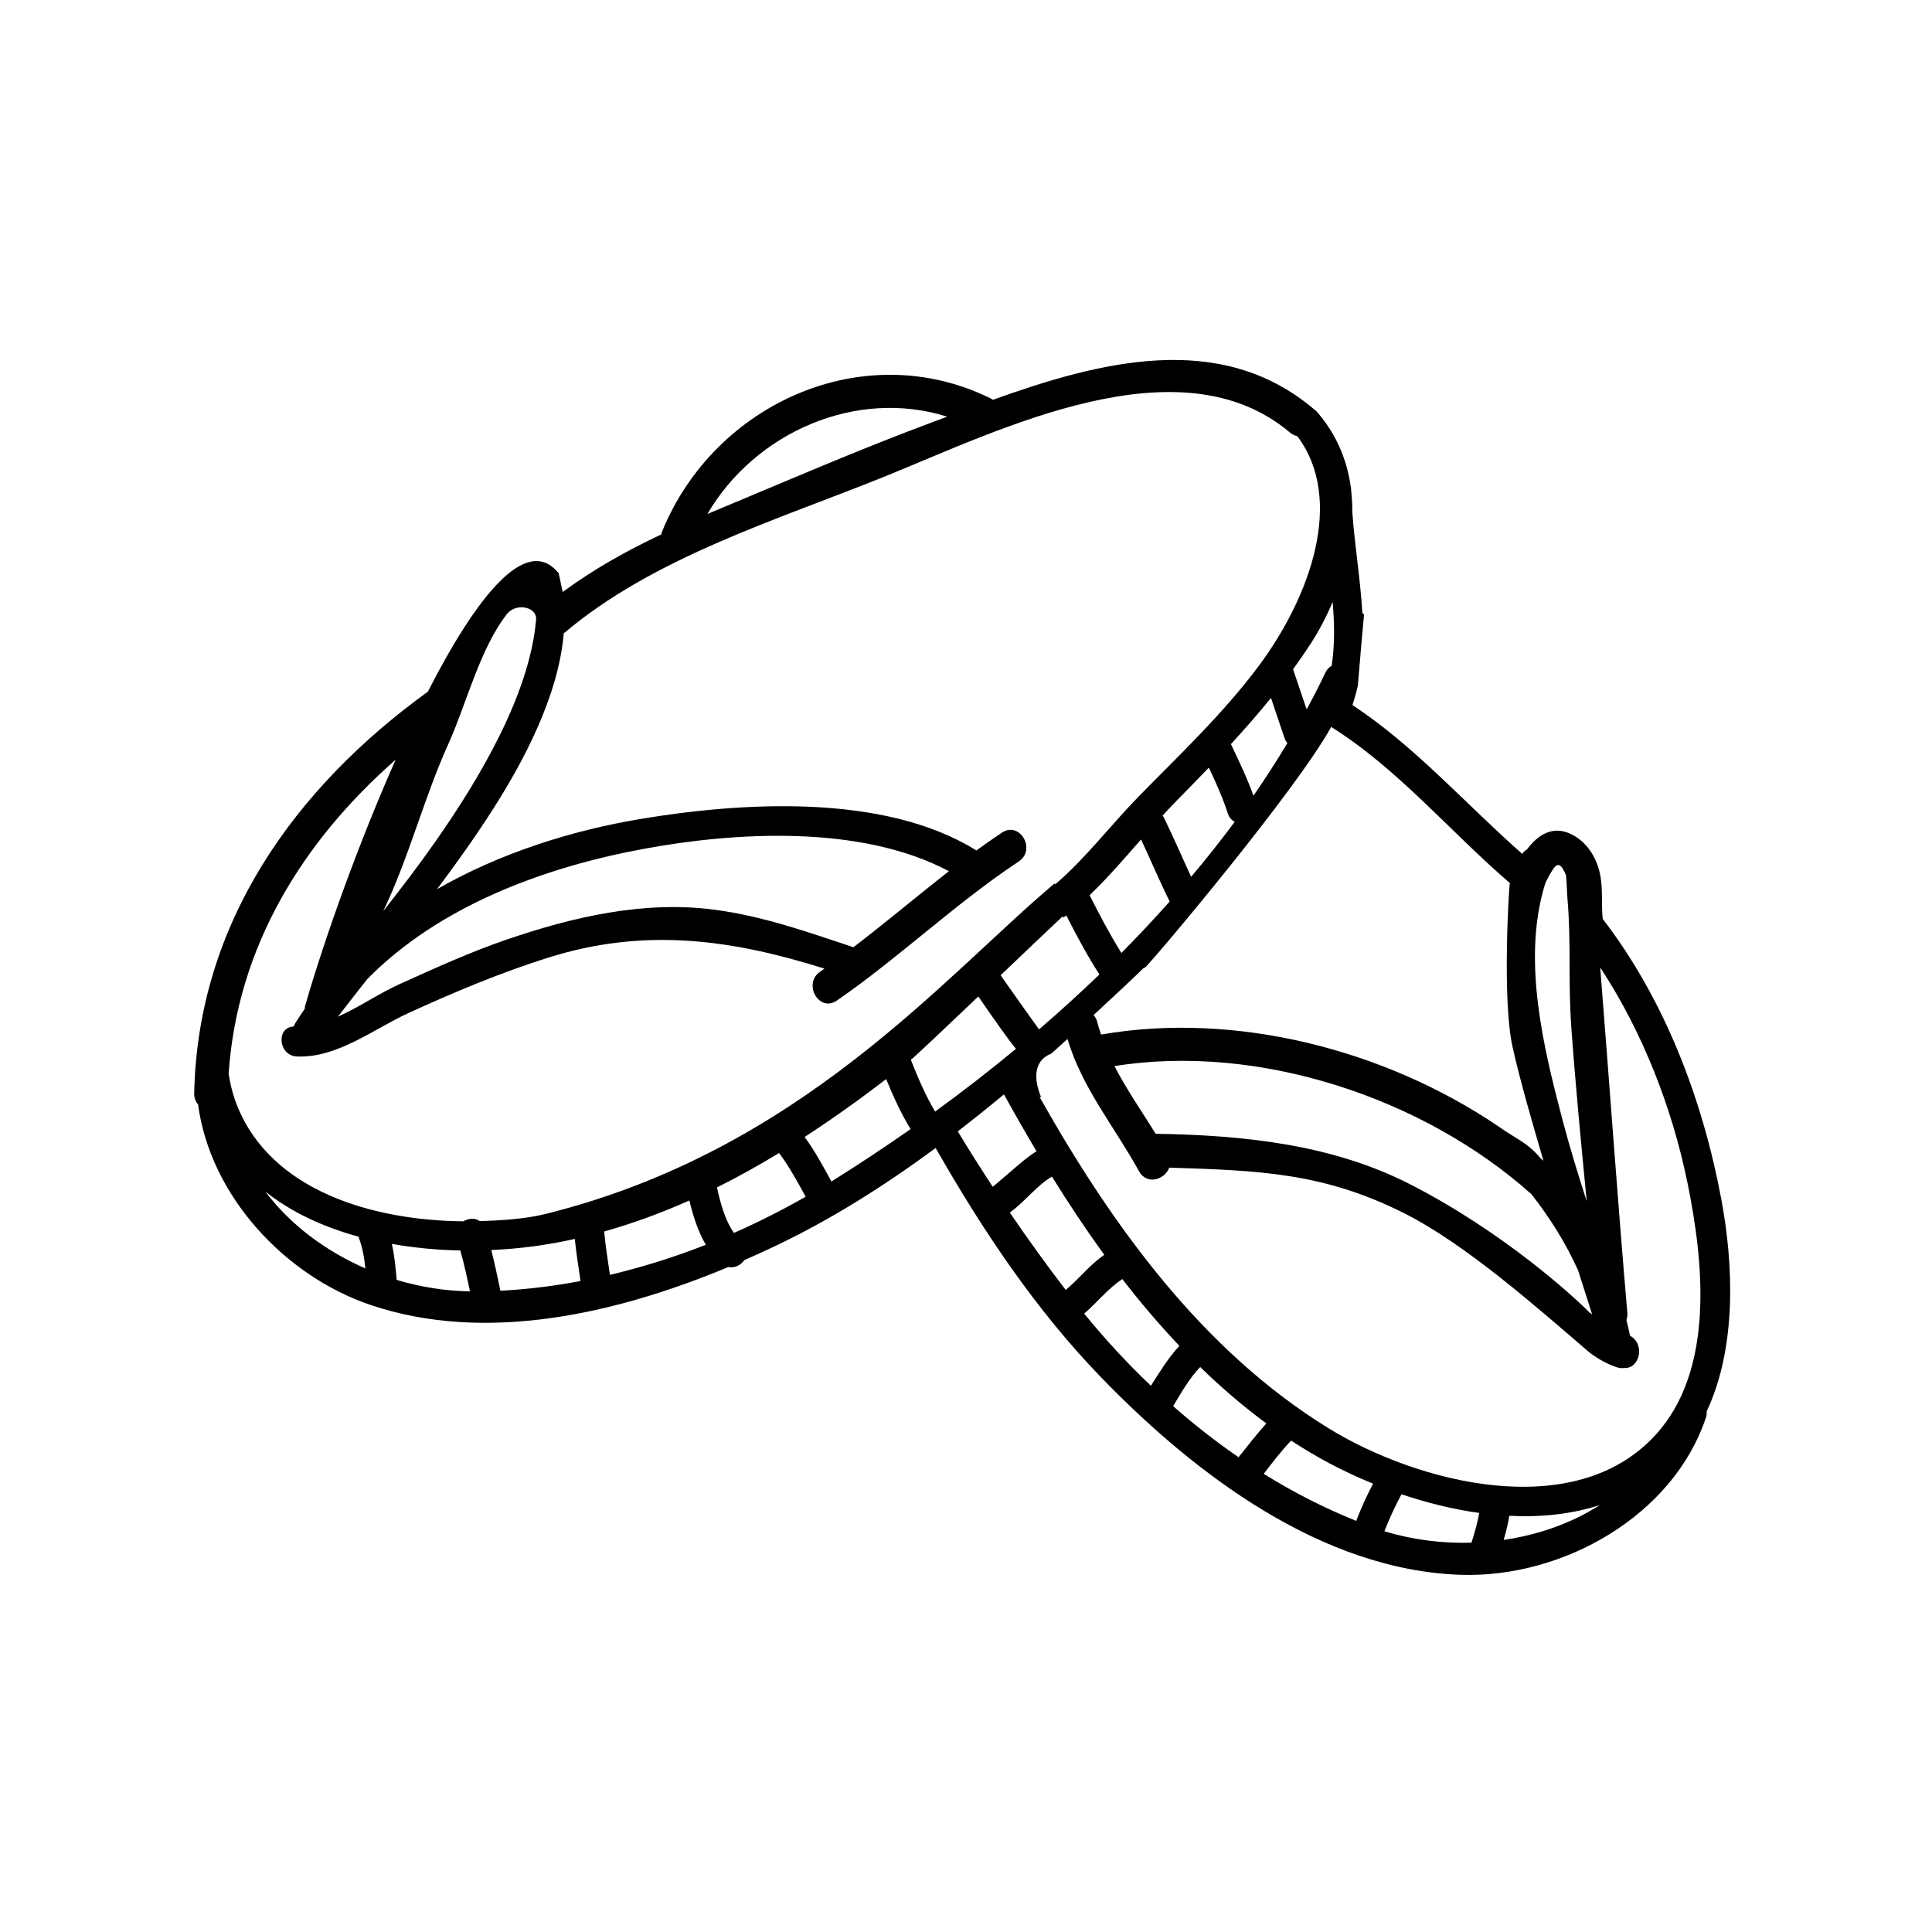 <?xml version="1.0" encoding="utf-8"?>
<!-- Generator: Adobe Illustrator 24.2.3, SVG Export Plug-In . SVG Version: 6.00 Build 0)  -->
<svg version="1.1" id="Layer_1" xmlns="http://www.w3.org/2000/svg" xmlns:xlink="http://www.w3.org/1999/xlink" x="0px" y="0px"
	 viewBox="0 0 700 700" style="enable-background:new 0 0 700 700;" xml:space="preserve">
<style type="text/css">
	.st0{fill:#F9834E;}
</style>
<path className="st0" d="M623.62,434.29c-6.75-35.94-20.43-72.15-42.92-101.34c-0.55-4.96,0.04-10.06-0.75-15.02
	c-1.03-6.43-4.46-12.5-10.41-15.56c-6.93-3.56-12.4,0.16-16.38,5.51c-0.2-0.09-1.3,0.88-1.61,1.5
	c-20.54-18.05-38.64-38.81-61.53-53.93c0.78-2.37,1.45-4.73,1.96-7.11c0.74-8.55,1.41-17.1,2.24-25.64
	c-0.2-0.22-0.41-0.44-0.62-0.66c-0.7-12.06-2.74-24.2-3.63-36.39c0.01-2.6-0.11-5.17-0.4-7.71c-0.01-0.15-0.01-0.3-0.02-0.44
	c0-0.27-0.05-0.53-0.09-0.78c-1.39-10.28-5.47-19.92-12.77-28.03c-0.13-0.06-0.27-0.12-0.4-0.18c-0.13-0.13-0.23-0.27-0.39-0.4
	c-33.89-28.56-77.41-17.15-116.14-3.26c-0.22-0.14-0.41-0.29-0.67-0.42c-45.87-22.75-100.09,1.62-119.11,47.92
	c-0.18,0.44-0.3,0.86-0.38,1.27c-12.53,5.93-24.57,12.63-35.72,20.88c-0.4-1.9-0.85-3.8-1.19-5.71l-0.06,0.04
	c-0.12-0.4-0.04-0.89-0.3-1.22c-11.67-14.34-29.83,8.78-47.31,43c-48.26,34.89-83.42,83.92-84.66,145.55c-0.03,1.7,0.53,3,1.4,3.96
	c4.37,33.07,31.4,62.25,62.68,72.75c41.76,14.03,89.07,3.06,129.46-13.81c2.31,0.5,4.56-0.71,5.81-2.51
	c3.99-1.75,7.93-3.53,11.74-5.36c20.24-9.68,39.35-21.81,57.56-35.25c17.01,29.89,36.35,58.77,60.12,83.29
	c33.72,34.79,79.74,69.81,130.35,71.36c36.71,1.12,76.59-21.24,88.58-56.87c0.28-0.81,0.37-1.59,0.3-2.33
	C629.28,488.11,628.12,458.23,623.62,434.29z M559.21,322.34c0.2-0.8,0.47-1.58,0.71-2.38c0.85-1.82,1.8-3.59,2.94-5.26
	c1.83-2.68,3.18-0.79,4.4,2.1c0.07,0.17,0.11,0.36,0.17,0.53c0.27,2.93,0.29,5.88,0.54,8.98c1.3,15.35,0.2,30.11,1.32,45.48
	c1.52,21.18,3.56,42.31,5.61,63.45c-3.22-9.97-6.29-19.99-8.95-30.13C559.16,379.23,551.86,348.88,559.21,322.34z M576.88,476.27
	c-0.35-0.26-0.69-0.52-1.04-0.78c-5.48-5.61-31.18-29.17-65.06-46.47c-28.33-14.47-60.53-17.75-92.05-18.22
	c-5.06-8.16-10.58-16.07-14.94-24.54c52.13-8.35,111.97,11.42,151.11,46.45c6.67,8.55,12.44,17.71,16.87,27.55
	C573.49,465.59,575.2,470.93,576.88,476.27z M547.05,319.94c-0.3,0.81-2.84,41.72,0.92,59.11c2.48,11.52,7.93,30.24,11.27,41.5
	c-0.33-0.28-0.66-0.55-0.99-0.83c-5.18-6.08-8.79-6.9-15.29-11.58c-41.42-28.06-95.6-41.72-144.02-33.3c-0.49-1.49-1-2.96-1.38-4.5
	c-0.26-1.07-0.74-1.91-1.33-2.57c7.26-6.7,14.92-13.86,18.23-17.15c0.11,0.01,0.21,0.04,0.32,0.05c3.45-3.19,54.87-64.26,67.53-87.3
	C506.7,278.71,525.32,301.27,547.05,319.94z M447.38,297.73c-5.04,6.78-10.3,13.45-15.81,19.96c-3.29-7.08-6.34-14.27-9.78-21.29
	c-0.17-0.33-0.36-0.62-0.56-0.89c1.13-1.22,2.25-2.5,3.41-3.67c4.47-4.57,8.94-9.13,13.35-13.72c2.56,5.42,5.02,10.85,6.86,16.58
	C445.34,296.25,446.27,297.21,447.38,297.73z M445.97,269.62c5.01-5.44,9.87-10.99,14.53-16.74c1.64,4.87,3.29,9.73,4.93,14.6
	c0.25,0.72,0.6,1.29,1,1.78c-3.88,6.44-7.95,12.8-12.28,19.04c-2.27-6.35-5.18-12.4-8.07-18.5
	C446.05,269.74,446,269.69,445.97,269.62z M423.73,326.53c0.01,0.04,0.05,0.07,0.06,0.11c-5.65,6.34-11.47,12.58-17.49,18.63
	c-4.21-6.76-7.94-13.82-11.51-20.93c6.57-6.3,12.62-13.32,18.63-20.19C416.92,311.59,420.11,319.16,423.73,326.53z M398.34,353.08
	c-7.12,6.83-14.42,13.47-21.87,19.88c-0.13-0.16-0.25-0.32-0.37-0.48c-1.19-1.58-11.66-16.41-12.79-18.03
	c-0.26-0.37-0.5-0.73-0.76-1.1c9.07-8.65,17.73-16.9,22.49-21.36c0.06,0.17,0.12,0.33,0.18,0.5c0.38-0.27,0.76-0.52,1.13-0.8
	C390.05,338.98,393.92,346.2,398.34,353.08z M482.48,241.23c-0.89,0.47-1.68,1.25-2.23,2.42c-2.14,4.51-4.44,8.97-6.83,13.39
	l-4.92-14.55c2.17-2.99,4.29-6.04,6.32-9.16c3.1-4.79,5.77-9.92,8.02-15.21C483.52,225.91,483.65,233.65,482.48,241.23z
	 M343.19,150.97c-1.42,0.53-2.83,1.05-4.23,1.57c-27.88,10.34-55.23,22.27-82.67,33.7C273.68,156.55,310.29,140.57,343.19,150.97z
	 M162.45,269.55c6.38-14.02,11.31-34.36,21.18-47.02c3.39-4.35,11.07-2.61,10.6,2.01c-2.32,27.44-21.2,58.57-36.55,80.48
	c-6.02,8.59-12.37,16.91-18.86,25.15C148.07,311.05,153.66,288.89,162.45,269.55z M233.32,307.54c32.96-6.08,78.53-8.88,110.5,8.12
	c-11.63,9.06-22.88,18.59-34.6,27.54c-16.57-5.51-32.96-11.35-50.56-13.62c-25.49-3.3-51.03,2.62-75.01,10.82
	c-13.32,4.56-26.2,10.44-39.01,16.23c-7.27,3.28-14.59,8.35-22.23,11.74c3.53-4.56,7.09-9.1,10.66-13.63
	C159.22,328.2,197.19,314.21,233.32,307.54z M96.12,431.71c9.66,7.69,21.33,12.95,33.75,16.35c0,0.02,0,0.04,0.02,0.06
	c1.44,3.65,2.08,7.54,2.5,11.45C118.06,453.33,105.24,443.82,96.12,431.71z M143.72,463.73c-0.35-4.35-0.8-8.76-1.74-13.04
	c8.22,1.44,16.59,2.24,24.8,2.38c1.38,4.89,2.46,9.83,3.5,14.81C161.39,467.77,152.4,466.33,143.72,463.73z M173.87,442.43
	c-1.74-1.21-4.13-1.04-5.96,0.07c-33.02-0.27-69.54-11.08-81.91-41.69c-1.55-3.83-2.54-7.77-3.16-11.76
	c3.11-46.09,26.88-84.28,60.51-113.8c-13.52,30.49-25.56,64.31-32.38,87.76c-0.27,0.93-0.57,1.7-0.55,2.49
	c-1.19,1.77-2.41,3.51-3.51,5.35c-0.21,0.36-0.37,0.72-0.48,1.08c-6.51,0.23-5.61,10.6,1.19,10.86c14.74,0.55,27.7-9.97,40.55-15.83
	c16.46-7.51,33.07-14.5,50.34-19.95c35.3-11.14,66.8-6.55,100.2,3.93c-0.53,0.37-1.04,0.77-1.58,1.13
	c-6.37,4.4-0.34,14.89,6.1,10.45c22.77-15.74,42.79-35.07,65.87-50.38c6.47-4.29,0.42-14.77-6.1-10.45
	c-3.13,2.08-6.2,4.24-9.24,6.45c-33.65-21.03-86-17.31-121.2-11.49c-25.44,4.21-51.41,12.43-74.21,25.52
	c7.13-9.51,14.03-19.19,20.43-29.24c11.02-17.31,23.55-40.83,25.48-63.44c32.66-27.73,77.75-41.21,116.9-57.08
	c41.18-16.7,106.23-49.39,146.16-15.74c0.87,0.73,1.79,1.14,2.71,1.35c17.27,22.94,4.78,58.14-14.02,83.34
	c-12.78,17.14-28.56,32.03-43.48,47.26c-10.04,10.25-19.16,22.35-30.21,31.8c-0.09-0.1-0.17-0.21-0.26-0.3
	c-40.26,33.9-91.99,96.64-184.11,119.65C190.7,441.59,182.42,442.17,173.87,442.43z M181.3,467.66c-1.02-4.93-2.06-9.87-3.3-14.75
	c5.32-0.24,10.5-0.7,15.43-1.36c4.99-0.68,9.94-1.57,14.83-2.66c0.53,5.1,1.34,10.18,2.07,15.25
	C200.71,465.96,191.01,467.16,181.3,467.66z M220.99,461.9c-0.75-5.07-1.56-10.13-2.03-15.21c-0.02-0.17-0.06-0.32-0.09-0.49
	c10.53-2.96,20.83-6.76,30.9-11.25c1.29,5.4,3.11,11.21,5.96,16.06C244.43,455.46,232.8,459.1,220.99,461.9z M265.94,446.71
	c-3.28-4.56-5.06-11.32-6.16-16.48c7.65-3.8,15.14-8.01,22.49-12.47c3.73,4.95,6.65,10.41,9.64,15.84
	C283.51,438.38,274.84,442.77,265.94,446.71z M301.58,427.86c-0.11,0.07-0.23,0.13-0.33,0.2c-3.03-5.5-5.99-11.06-9.72-16.12
	c10.16-6.58,20.01-13.65,29.55-20.96c2.54,6.23,5.35,12.38,8.84,18.12C320.5,415.69,311.02,421.97,301.58,427.86z M338.81,402.74
	c-3.53-5.93-6.25-12.33-8.79-18.75c1.9-1.52,12.65-11.71,24.45-22.95c4.75,6.94,11.29,16.27,13.64,18.97
	C358.51,387.95,348.72,395.54,338.81,402.74z M359.67,429.98c-4.3-6.59-8.55-13.25-12.64-20.07c5.65-4.36,11.24-8.84,16.72-13.4
	c3.78,6.85,7.72,13.74,11.81,20.62c-3.09,1.9-5.85,4.32-8.61,6.68c-2.11,1.8-4.18,3.62-6.31,5.4
	C360.34,429.47,360,429.72,359.67,429.98z M386.13,467.38c-6.89-9.01-13.67-18.36-20.25-28.04c5.46-3.93,10.04-10.12,15.27-13.01
	c5.96,9.61,12.27,19.1,18.95,28.33C394.87,458.21,390.93,463.36,386.13,467.38z M392.82,475.95c4.7-4.04,8.61-9.08,13.82-12.52
	c6.5,8.44,13.41,16.52,20.67,24.21c-4.06,4.37-7.11,9.43-10.32,14.45C408.36,493.86,400.27,485.1,392.82,475.95z M425.04,509.46
	c3-4.9,5.86-10.1,9.82-14.16c7.55,7.37,15.54,14.22,23.97,20.43c-3.54,3.92-6.77,8.1-10.07,12.26
	C440.51,522.3,432.57,516.1,425.04,509.46z M491.39,551.05c-11.62-4.68-22.83-10.4-33.51-17.06c3.17-4.13,6.33-8.28,9.92-12.03
	c4.46,2.91,9.04,5.65,13.75,8.16c4.98,2.64,10.33,5.16,15.94,7.45C495.18,541.95,493.14,546.43,491.39,551.05z M533.14,558.95
	c-10.7,0.3-21.46-1.07-31.54-4.15c1.77-4.59,3.87-9.05,6.19-13.4c9.07,3.06,18.59,5.44,28.17,6.77
	C535.3,551.82,534.27,555.41,533.14,558.95z M544.8,557.94c0.87-2.88,1.58-5.79,2.04-8.74c11.32,0.57,22.49-0.51,32.86-3.92
	C569.35,551.93,557.3,556.12,544.8,557.94z M599.91,519.82c-29.42,32.33-86.51,17.4-118.53-2.32
	c-45.86-28.24-78.56-73.63-104.72-120.03c0.18,0.02,0.37,0.04,0.55,0.06c-2.59-6.24-2.98-13.19,3.71-15.8
	c1.12-0.99,3.23-2.89,5.86-5.29c5.23,17.72,17.1,31.91,25.92,47.95c2.83,5.14,9.43,2.97,10.93-1.33c32.36,1.03,55.7,1.75,85,16.45
	c22.75,11.42,48.87,34.79,67.43,50.65c3,2.23,6.23,4.07,9.83,5.25c0.91,0.3,1.78,0.35,2.58,0.24c5.66,0.34,7.72-8.68,2.13-11.67
	c-0.39-1.94-0.86-3.85-1.32-5.75c0.28-0.74,0.42-1.57,0.34-2.53c-3.6-41.7-6.51-83.46-9.83-125.17
	c15.43,23.49,26.09,50.96,31.64,78.15C617.25,457.2,621.36,496.26,599.91,519.82z"/>
</svg>
